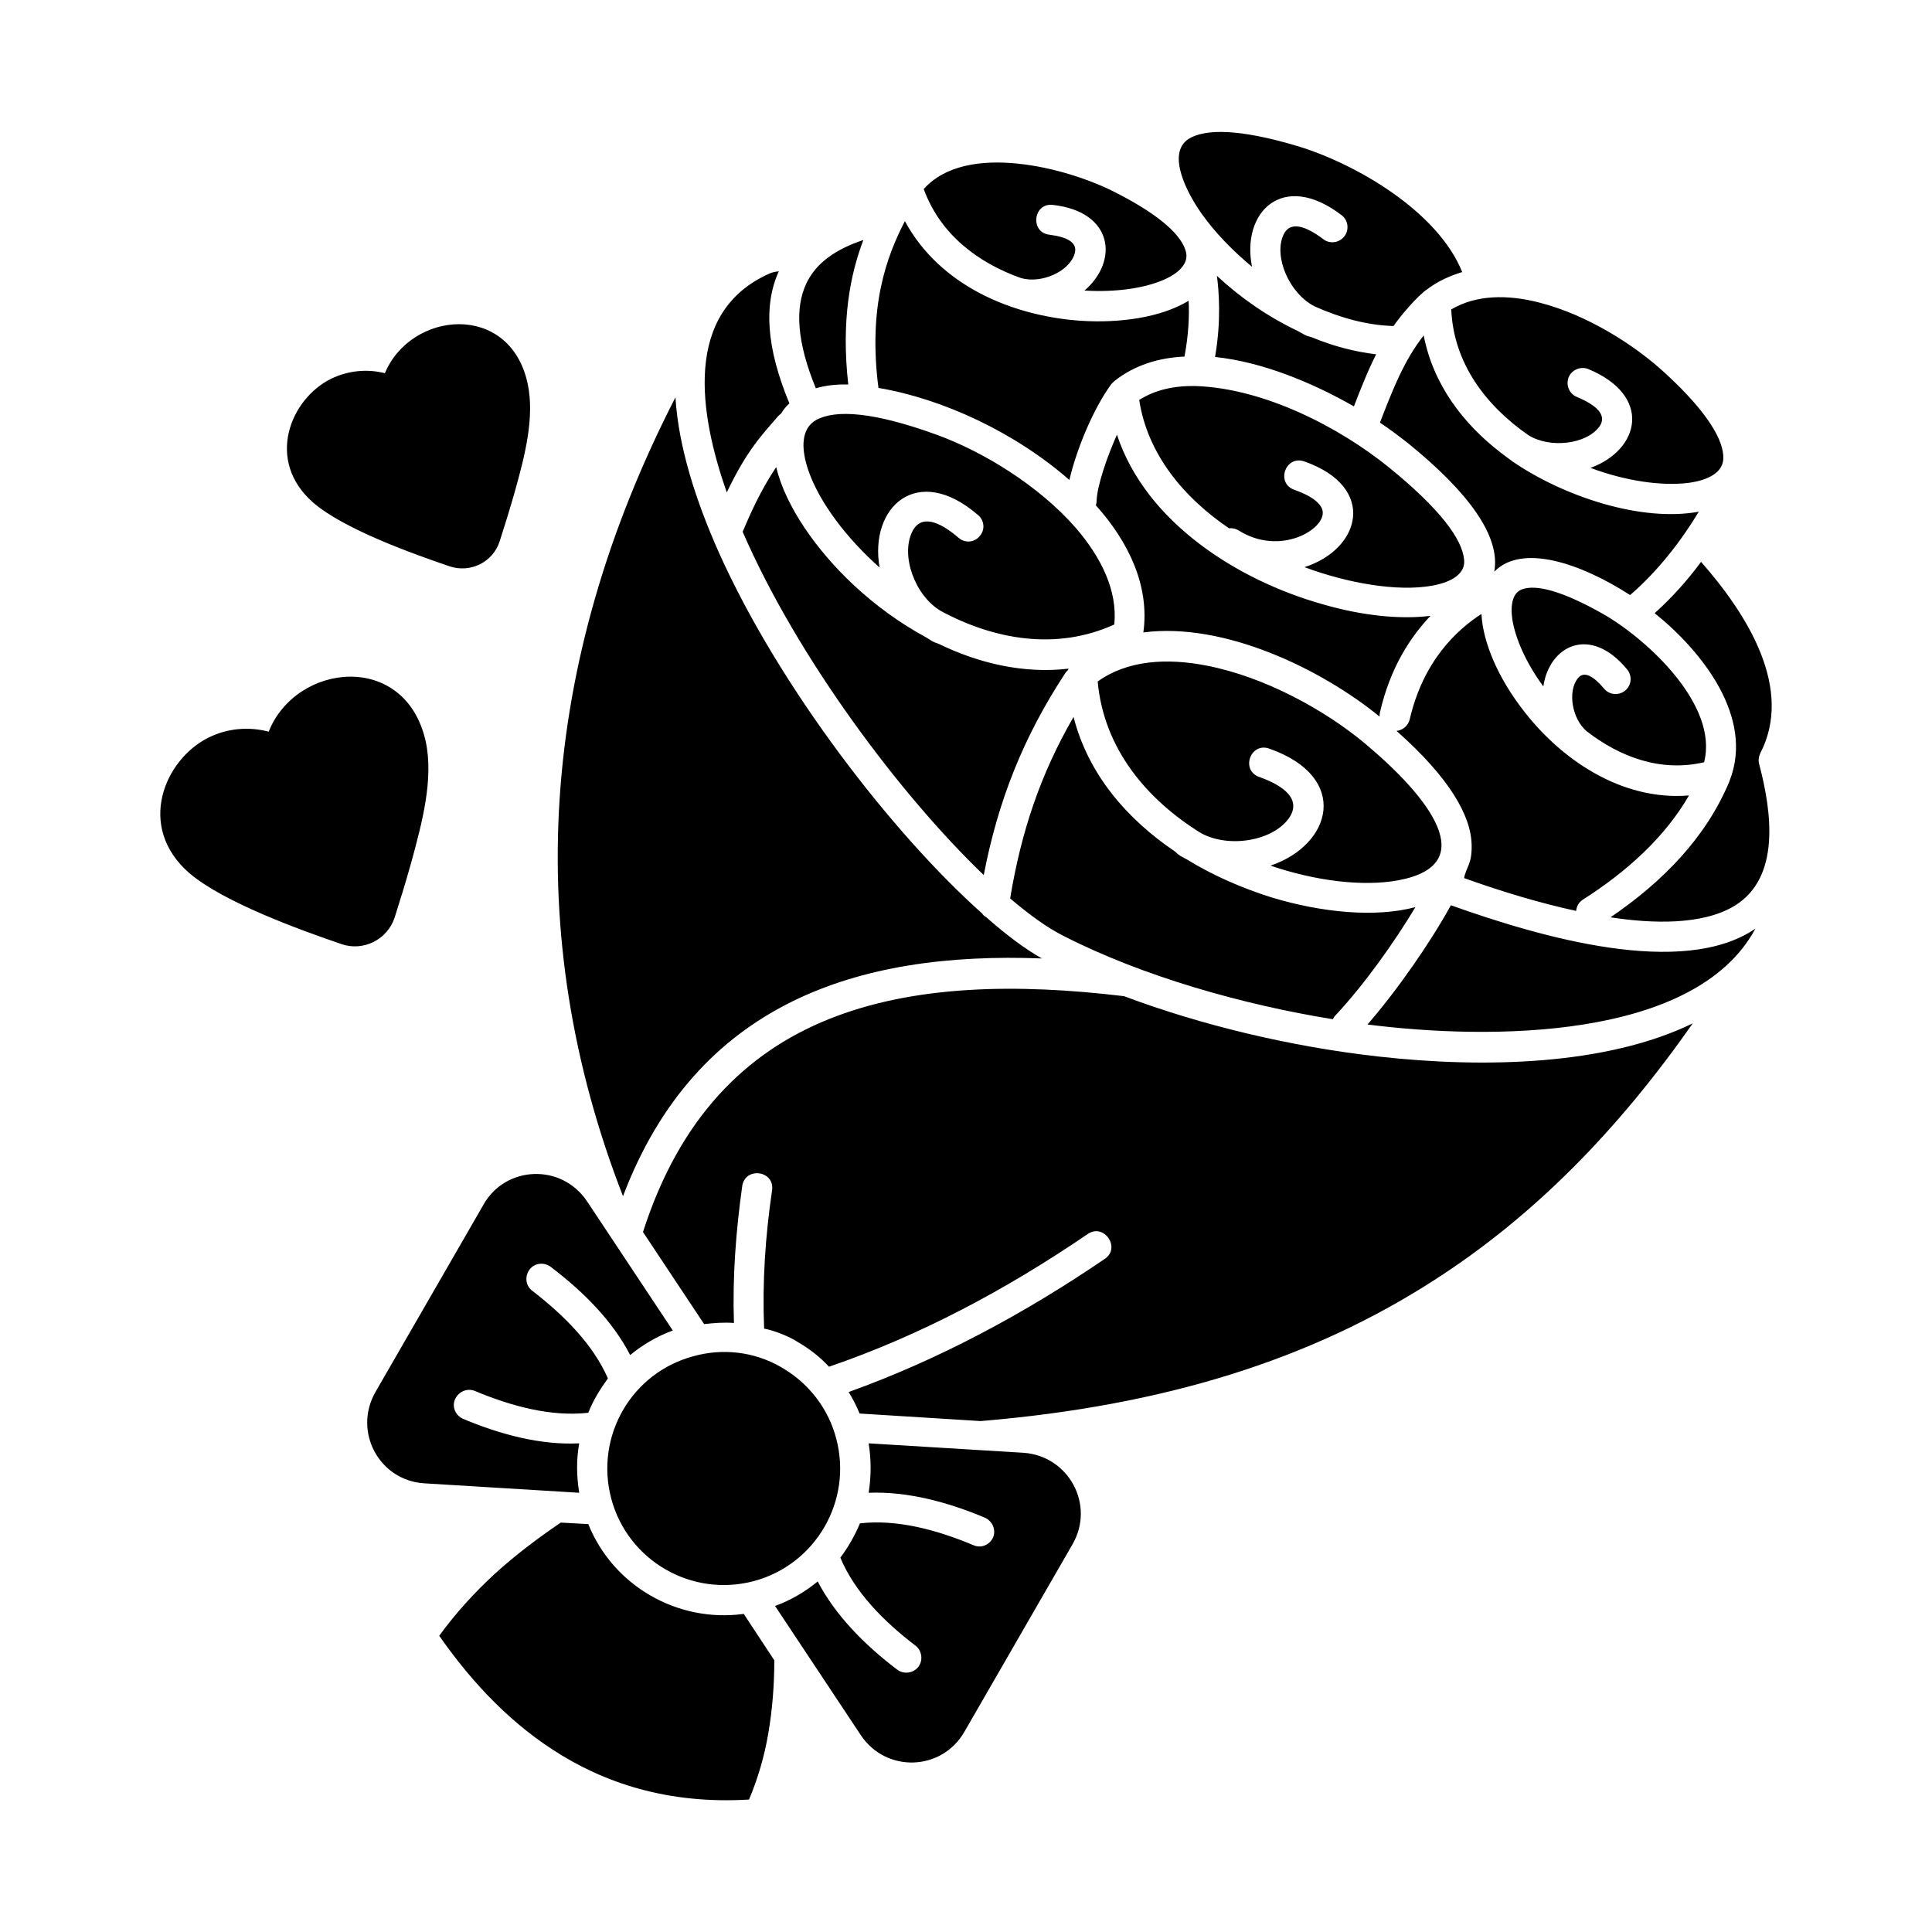 <svg id="Layer_1" enable-background="new 0 0 512 512" viewBox="0 0 512 512" xmlns="http://www.w3.org/2000/svg"><path d="m55.2 195.5c5-2.5 10.7-3 16-1.6 7.3-18.3 36.2-21.4 41.6 2.5 2.2 10.1-1 21.8-3.8 32.1-1.5 5.4-3.1 10.5-4.4 14.6-1.9 5.9-8.3 9.1-14.1 7.1-11.1-3.8-31.3-11.1-40.3-18.8-14.2-12.3-6.6-30.1 5-35.9zm222.9-133.3c-5.2-.6-4.3-8.5.9-7.9 16.1 1.8 17.5 14.9 8.4 22.7 8.3.5 15.9-.6 21.1-2.9 4.1-1.8 6.5-4.4 5.8-7.3-1-4.2-6.5-9.6-18.7-15.8-12.8-6.6-39.6-13.5-50.8-.9 4.4 12.1 14.5 19.6 25.8 23.6 5.3 1.5 12.5-1.6 14.1-6.2 1.2-3.2-1.9-4.7-6.6-5.3zm153.1 115.2c1.4 1.7 1.2 4.2-.5 5.6s-4.2 1.2-5.6-.5c-2.7-3.2-5.3-4.9-7-2.7-2.7 3.5-1.5 10.7 2.4 14 8.8 6.8 19.6 10.9 31.1 8.2 3.9-15.1-15-32.5-26.6-39.2-11.1-6.3-18-8-21.7-6.6-2.4.9-3.1 4-2.5 8.1.9 5.2 3.7 11.5 8.2 17.6 1.6-10.9 12.5-16.3 22.2-4.5zm-88.2-47.6c-5-1.8-2.3-9.3 2.7-7.5 19.3 6.8 15 23.2 0 28 11.3 4.2 24.5 6.6 33.9 4.9 5.4-1 8.8-3.3 8.4-6.9-.5-5.4-6.3-13.4-20-24.5-13.1-10.6-33-20.9-51.2-21.5-5.6-.1-10.7 1-14.9 3.7 2.2 14.3 11.7 25.8 23.8 34 .9-.1 1.8.1 2.6.6 11 6.9 23.1-.4 22.2-5.2-.3-1.8-2.6-3.9-7.5-5.6zm-136.8-19.5c.3-.3.5-.5.8-.7.6-1 1.3-1.9 2.2-2.7-6.2-14.9-6.8-26.3-2.8-35-1 .1-1.8.3-2.5.6-23.1 10.3-18.5 37.4-11.3 58 5.3-11.1 9.2-15.1 13.6-20.2zm53 26.2c1.7 1.4 1.9 4 .4 5.6-1.4 1.7-3.9 1.9-5.6.4-5.1-4.4-9.9-6.2-12.2-1.7-3.2 6.3.6 17 7.5 21.1 14.1 7.6 30.6 10.6 46 3.6.9-9-3.5-17.8-10.2-25.6-9.8-11.2-24.5-20.2-36.9-24.7-16.8-6.1-26.8-6.7-31.9-3.9-3.9 2.2-4.2 7.3-2 13.6 2.9 8.2 9.9 17.6 18.8 25.5-2.8-15.9 9.9-27.9 26.1-13.9zm125.3 103.4c-5.5 10-14.2 22.5-22.1 31.6 32 4.1 86.8 4.3 102.8-25.4-19.3 13.2-56.9 2.3-80.7-6.2zm-50.8-34c-5-1.8-2.3-9.3 2.7-7.5 21.5 7.6 16.6 25.5.3 31 12 4.1 24.5 5.6 33.8 3.9 22.2-4.1 8.4-21.9-8.8-36.3-10.7-8.9-26.5-17.6-41.9-20.6-10.7-2.1-21.1-1.4-28.9 4.2 1.6 17.8 13 31.3 27.4 40.2 7.5 4.1 19.4 2 23.5-4.3 2.9-4.6-1.3-8.2-8.1-10.6zm25.1-98.2c1.9-4.9 3.7-9.5 5.9-13.8-5.8-.7-11.5-2.2-17-4.5-2-.5-1.9-.7-3.8-1.7-8-3.8-15.3-8.9-21.4-14.6.5 3.9 1.2 11.7-.5 21.5 12.5 1.3 25.8 6.8 36.8 13.1zm58.9 133.7c.1-1.2.7-2.3 1.8-3 11.6-7.4 21.7-16.5 28.1-27.6-17.9 1.5-34.2-9.6-44.4-23.2-6-7.9-10.2-17.1-10.6-24.9-6.5 4.2-15.4 12.4-19 27.9-.4 1.7-1.8 2.9-3.5 3.1 14 12.4 19.8 22.5 19.9 30.3.1 5.1-1.4 5.6-2 8.7 10.3 3.7 20.4 6.7 29.7 8.7zm40.6-34.3c-6.2 14.9-17.7 26.6-31.5 36 11.1 1.7 24.3 2.1 32.8-3 12.4-7.5 9.9-25.1 6.6-37.6-.3-1-.1-2 .3-2.9 8.8-17-3.2-36.5-15.7-50.7-3.4 4.6-7.5 9.3-12.3 13.6 12.6 10.1 26.4 27.6 19.9 44.3 0 .1-.1.2-.1.3zm-80-130.5c2.8-2.1 5.9-3.5 9.2-4.5-6.5-16.2-28.4-28.8-43.7-33.4-15.4-4.6-24.4-4.6-28.8-1.9-6 3.9-.3 14.6 3.5 19.9 3.4 4.8 8 9.6 13.3 14-2.9-14.4 8.1-25.6 23.7-13.7 1.8 1.3 2.1 3.9.8 5.6-1.4 1.8-3.9 2.1-5.6.8-4.6-3.5-8.9-5-10.6-1.1-2.6 5.8 1.6 15.5 8.3 18.9 6.7 3 13.8 5 20.9 5.2 1.7-2.5 6.3-8 9-9.8zm22.4 45.6-2.8-2.1c-10.1-7.7-18.1-18.2-20.6-31.2-5.2 6.6-8.2 14.3-11.6 23.1 2.7 1.8 5.2 3.7 7.5 5.5 16 13 24.5 24.6 22.8 34 7.3-7.5 22.8-2.3 36 6.2 7.4-6.4 13.5-14.3 18.2-22.1-15.1 2.8-35.7-3.9-49.5-13.4zm17.2-17c-2-.8-3-3.1-2.2-5.2.8-2 3.2-3 5.2-2.2 17.1 7.1 13.7 21.4.6 26.2 9.4 3.5 18.7 4.8 25.7 4 5.6-.7 9.3-2.8 9.5-6.4.2-4.8-4.1-12.3-15.3-22.6-8.3-7.7-20.9-15.6-33.4-18.8-8.5-2.2-16.8-2.1-23.4 1.8.6 14.3 9.2 25.5 20.4 33.3 5.7 3.6 15.4 2.5 18.9-2.3 2.1-3.1-1-5.7-6-7.8zm-193.1-3.3c-1.9-16.9.5-29.1 4-38.3-7.5 2.5-12.6 6.2-15.1 11.5-3.1 6.5-2.5 15.6 2.5 27.8 2.4-.7 5.2-1.1 8.6-1zm71.2 13.3c-2.5 5.6-5.3 13.5-5.4 17.7 0 .4-.1.7-.2 1 8.8 9.8 14.3 21.5 12.6 33.7 21.5-2.8 47.3 9.8 62.6 22.3 0-.3 0-.7.1-1.1 2.7-11.8 8-19.9 13.4-25.6-7.9 1-18.1 0-28.7-3.1-22.3-6.3-46.7-21.6-54.4-44.9zm-1.5-13.4.8-.8c5.3-4.2 11.7-6.2 18.6-6.5 1.1-5.8 1.3-10.9 1.1-14.8-7.2 4.4-18.1 6-28.7 5.3-18.3-1.3-37.3-9.4-46.5-26.4-4.8 9.3-9.8 22.6-7 44.2 17.1 2.9 36.2 11.8 50.6 24.4 1.9-8.2 6.3-18.8 11.1-25.4zm-33.1 141.3c-.5-.3-.9-.6-1.1-1-23.6-21-53.7-59.8-69.8-95.7-6.1-13.7-10.7-28-11.5-41.1-36.3 70.7-40.9 142.3-13.9 211.7 19.4-51.1 62-64.9 111-63-4.4-2.5-9.4-6.2-14.7-10.9zm23.1-53.1c-8.8 15.2-13.9 30.5-16.8 48.1 5.2 4.4 9.9 7.8 14.1 9.9 21.1 10.8 47.8 18.3 71.4 22.1.2-.3.4-.7.7-1 7.5-8 15.5-19.2 21.2-28.7-10.5 2.8-24.7 1.5-38.2-2.6-7.6-2.4-15.3-5.7-22.3-10-1.8-1-1.9-.9-3.3-2.2-12.7-8.6-22.9-20.4-26.8-35.6zm-2.2-11.6c.7-1 .4-.2.9-1.2-11.9 1.4-23.8-1.4-34.5-6.6-1.8-.6-1.6-.7-3.3-1.7-7-3.8-13.4-8.5-19-13.7-10-9.3-18.2-21-20.7-31.4-2.5 3.7-5.4 8.8-8.7 16.7-.1.1-.1.3-.2.4 14.5 33.4 41.7 69.7 63.9 91 3.8-19.7 10.5-36.6 21.6-53.5zm-85.2 249.3c-17.5 2.4-34.6-7.4-41.2-23.8l-7.3-.4c-6 4.1-11.9 8.5-17.5 13.6-5.2 4.8-10.2 10.2-14.7 16.4 7.2 10.3 17 21.7 30.1 30.2 13.5 8.8 30.5 14.5 52 13.2 2.4-5.7 4.1-11.6 5.1-17.5 1.1-6.4 1.6-12.9 1.6-19.4zm14.4-72c3.1 1.8 5.9 4 8.2 6.5 24.2-8.3 46.9-20.4 68.6-35.2 4.3-2.9 8.8 3.7 4.5 6.6-21.4 14.6-44.2 26.8-67.9 35.3 1.1 1.8 2.1 3.7 2.9 5.7l32.1 2c49.1-4.1 87.8-16.5 120.1-37.3 26.5-17 48.7-39.7 68.6-68.1-23 11.2-55.5 11.9-83.2 8.8-23.4-2.6-47.3-8.4-67.5-16-28.3-3.4-55.7-3-78.3 6.1-21.9 8.8-39.5 26.1-49.2 56.4l16.2 24.4c2.6-.3 5.3-.5 7.9-.3-.4-12.2.5-24.1 2.2-36.3.8-5.2 8.7-4.1 7.9 1.2-1.8 12.3-2.6 24.3-2.1 36.6 2.4.4 6.8 2.1 9 3.6zm-4 6.9c-.2-.1-.4-.2-.5-.3-7.3-4.2-15.6-5-23.2-2.9-16.5 4.4-26.2 21.3-21.8 37.8 4.4 16.4 21.3 26.2 37.8 21.8 16.4-4.4 26.2-21.3 21.8-37.8-2-7.6-6.9-14.3-14.1-18.6zm35.1 73.5c1.7 1.3 2.1 3.8.8 5.6-1.3 1.7-3.8 2.1-5.6.8-8.7-6.6-16.4-14.4-21.1-23.4-3.4 2.8-7.2 5-11.3 6.5l22.7 34.2c6.7 10.1 21.5 9.6 27.5-.9l28.6-49.6c6.1-10.5-1-23.5-13-24.3l-41-2.5c.7 4.3.7 8.7 0 13.1 10.2-.4 20.8 2.4 30.8 6.6 2 .9 3 3.2 2.2 5.2-.9 2-3.2 3-5.2 2.1-9.8-4.1-20.2-6.9-30.1-5.8-1.4 3.3-3.1 6.3-5.2 9.1 3.8 9.1 11.5 16.9 19.9 23.3zm-119.9-60.1c-2-.9-3-3.2-2.1-5.2s3.2-3 5.2-2.2c9.8 4.1 20.3 6.9 30.1 5.8 1.3-3.3 3.1-6.2 5.2-9.1-3.9-9-11.7-16.8-20-23.2-1.8-1.3-2.1-3.8-.8-5.6s3.8-2.1 5.6-.8c8.7 6.6 16.4 14.3 21.1 23.4 3.4-2.8 7.2-5 11.3-6.5l-22.7-34.2c-6.8-10.2-21.7-9.5-27.5.9l-28.6 49.6c-6 10.5 1 23.5 13 24.2l41 2.5c-.7-4.3-.8-8.7 0-13.1-10.2.5-20.8-2.3-30.8-6.5zm-35-275.6c4.5-2.2 9.6-2.7 14.3-1.5 6.9-16.5 33-19 37.8 2.6 2 9.1-.8 19.6-3.4 28.9-1.4 4.9-2.8 9.4-4 13.1-1.8 5.5-7.7 8.4-13.2 6.6-10-3.4-28.1-9.9-36.2-16.9-12.8-11.2-6-27.5 4.7-32.8z"/></svg>
